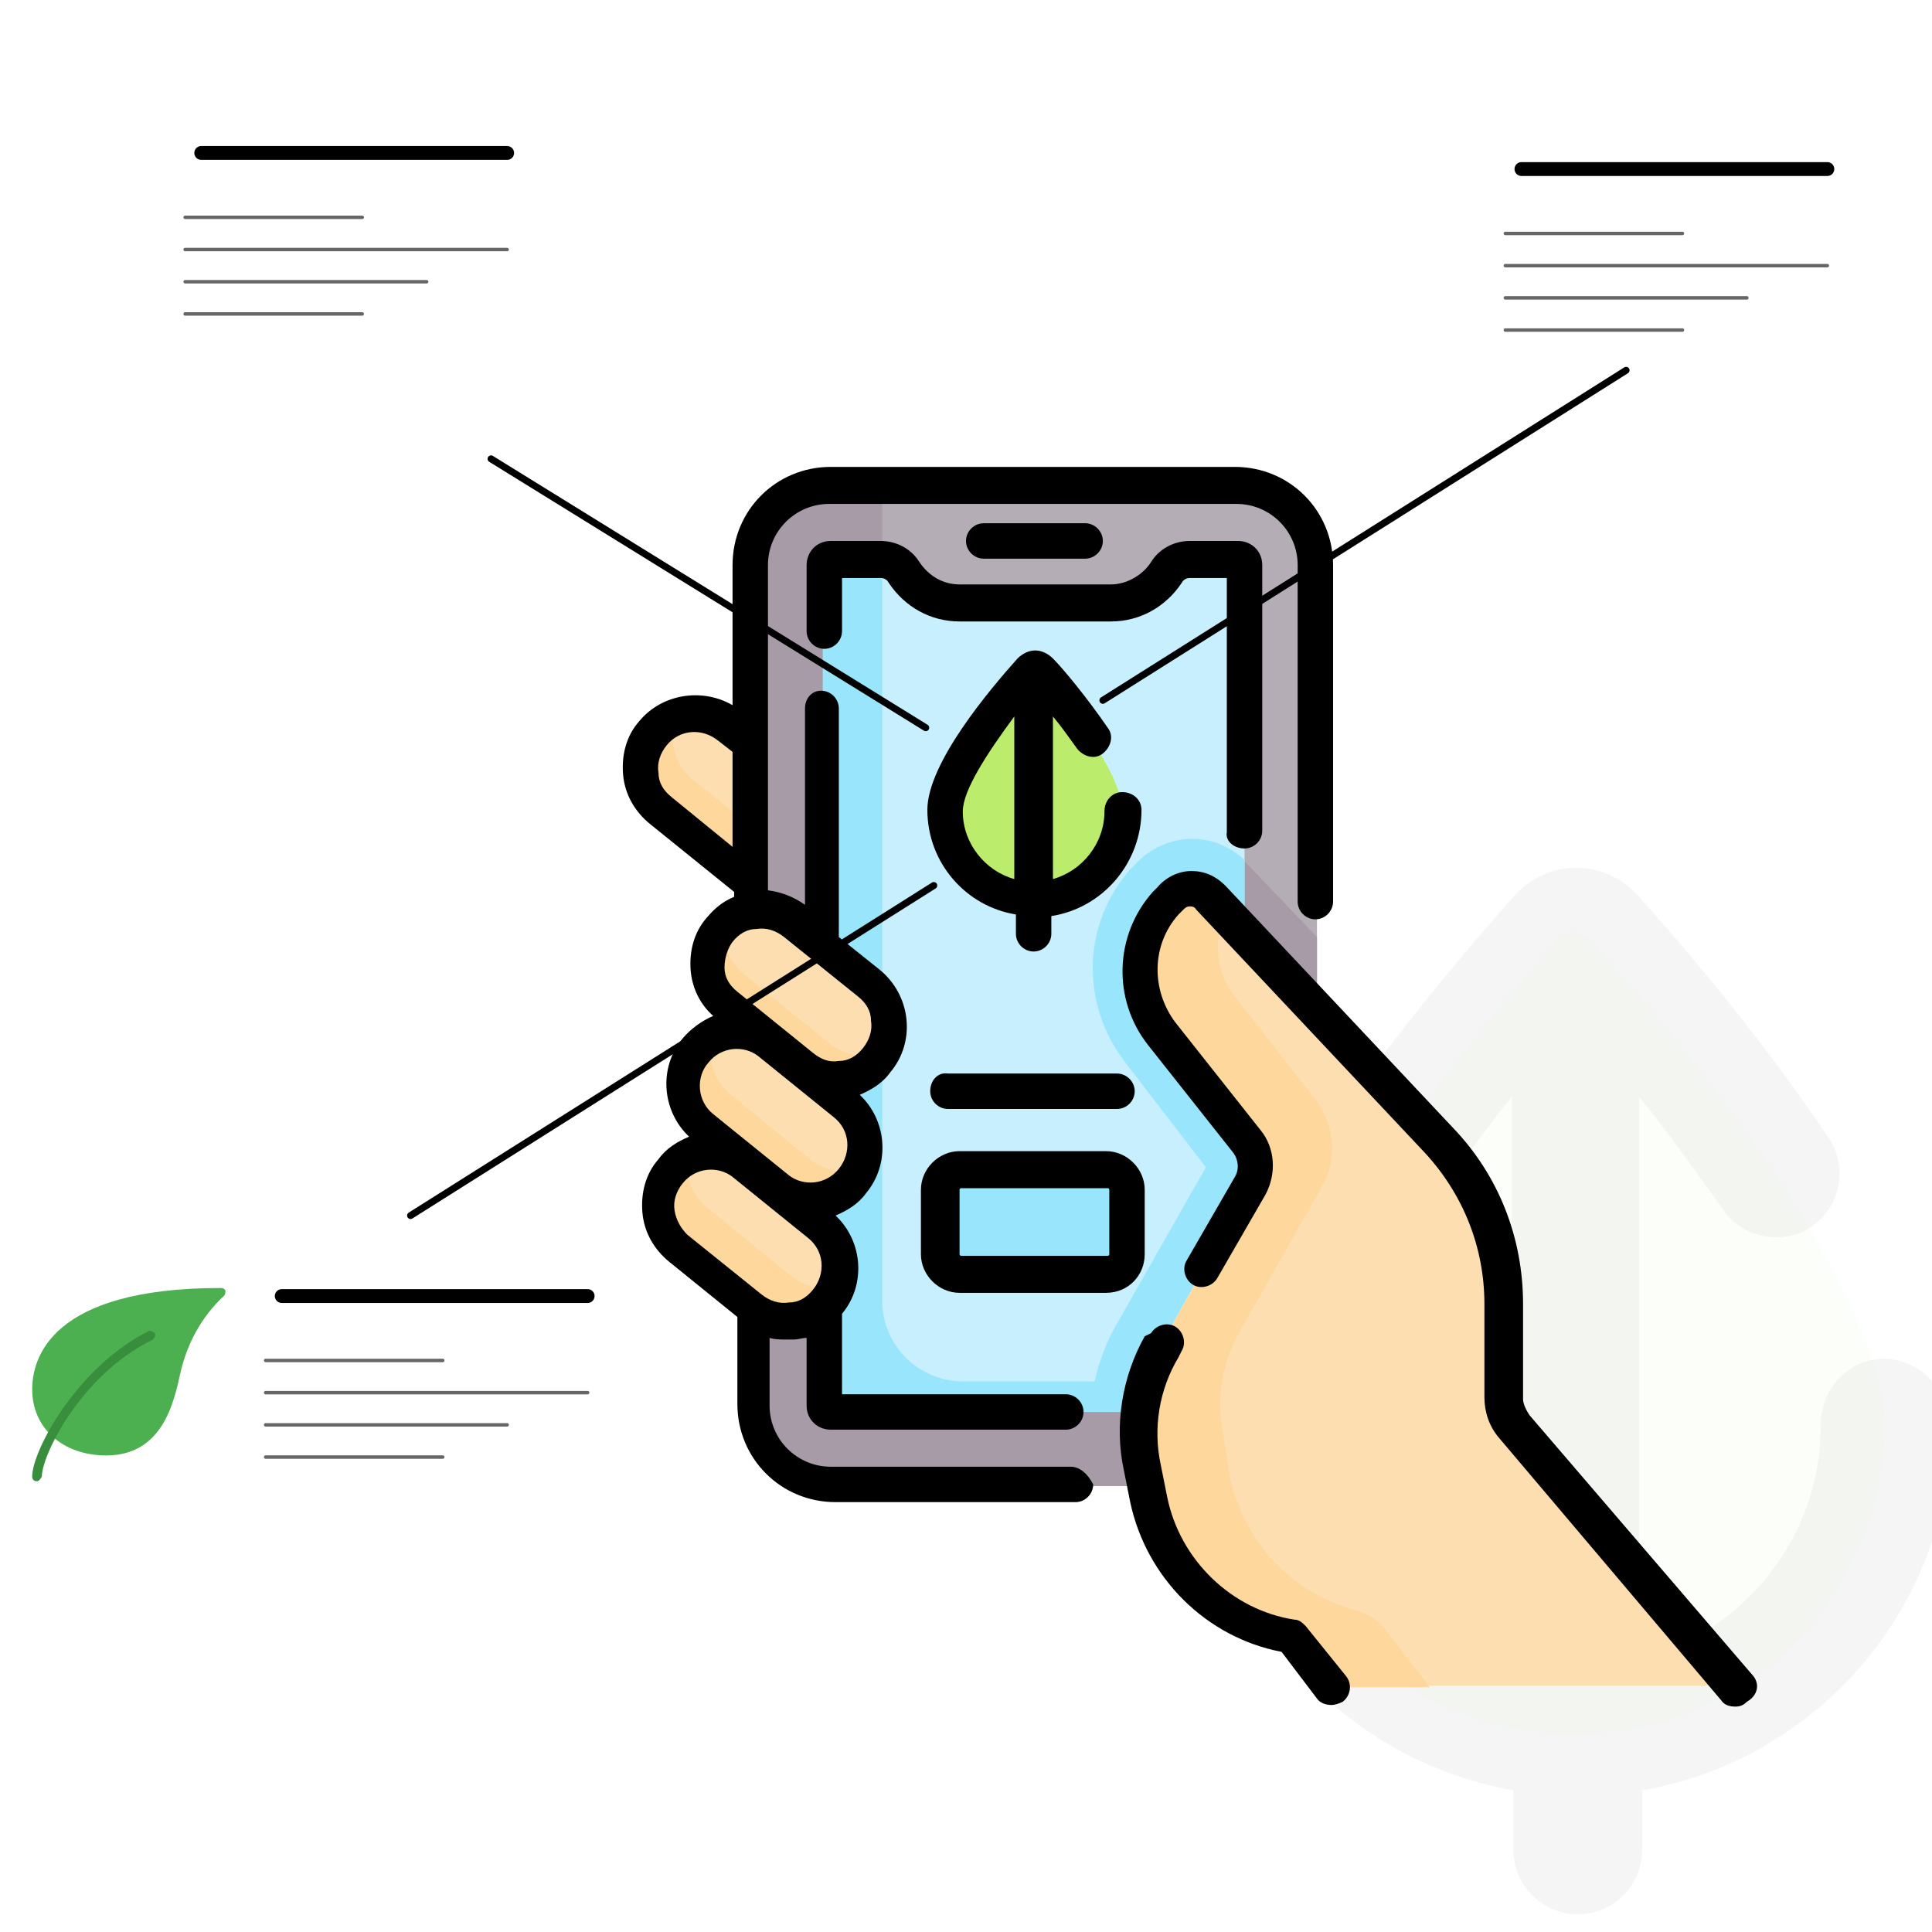 <svg width="279" height="279" viewBox="0 0 279 279" fill="none" xmlns="http://www.w3.org/2000/svg">
    <g clip-path="url(#clip0)">
        <g opacity="0.2">
            <path opacity="0.2"
                d="M272.025 205.763C272.025 230.408 252.03 250.403 227.385 250.403C202.74 250.403 182.745 230.408 182.745 205.763C182.745 184.373 216.69 145.313 225.293 135.548C226.455 134.385 228.315 134.385 229.245 135.548C238.313 145.313 272.025 184.373 272.025 205.763Z"
                fill="#BBEC6C" />
            <path opacity="0.2"
                d="M281.325 205.065C281.093 200.182 276.908 196.23 272.025 196.23C266.91 196.23 262.958 200.647 262.958 205.53V205.762C262.958 222.037 251.798 235.755 236.685 239.707V158.332C240.638 163.215 244.823 169.027 248.775 174.607C251.565 178.792 257.378 179.955 261.563 177.165C265.748 174.375 266.91 168.562 264.12 164.377C253.658 148.8 241.335 134.617 236.453 129.27C234.128 126.712 230.873 125.318 227.618 125.318C224.363 125.318 221.108 126.712 218.783 129.27C205.298 144.382 173.91 181.815 173.91 205.53C173.91 232.035 193.208 254.122 218.55 258.54V267.142C218.55 272.257 222.735 276.442 227.85 276.442C232.965 276.442 237.15 272.257 237.15 267.142V258.54C262.493 254.122 281.79 232.035 281.79 205.53C281.325 205.53 281.325 205.297 281.325 205.065ZM192.045 205.762C192.045 195.532 203.903 176.7 218.318 158.332V239.94C203.205 235.987 192.045 222.037 192.045 205.762Z"
                fill="black" />
        </g>
        <path
            d="M108.345 127.642L95.325 117.18C91.837 114.39 91.372 109.507 94.162 106.02C96.952 102.532 101.835 102.067 105.322 104.857L108.345 107.415L134.617 130.2L126.015 143.917L108.345 127.642Z"
            fill="#FDDEB0" />
        <path
            d="M112.995 122.992L99.975 112.53C97.185 110.205 96.487 106.717 97.65 103.462C96.487 103.927 95.325 104.857 94.395 105.787C91.605 109.275 92.07 114.157 95.557 116.947L108.577 127.41L126.247 143.452L129.735 137.872L112.995 122.992Z"
            fill="#FDD79B" />
        <path
            d="M190.185 81.608C190.185 75.33 185.07 69.983 178.56 69.983H119.97C113.692 69.983 108.345 75.097 108.345 81.608V202.973C108.345 209.25 113.46 214.598 119.97 214.598H176.932C184.372 214.598 190.185 208.552 190.185 201.345V81.608Z"
            fill="#B5ADB6" />
        <path
            d="M139.035 199.485C132.757 199.485 127.41 194.37 127.41 187.86V69.983H119.737C113.46 69.983 108.112 75.097 108.112 81.608V202.973C108.112 209.25 113.227 214.598 119.737 214.598H176.7C184.14 214.598 189.952 208.552 189.952 201.345V199.485H139.035Z"
            fill="#A79BA7" />
        <path
            d="M180.187 124.852C178.095 122.76 175.072 121.365 172.05 121.365C168.795 121.365 165.772 122.76 163.68 125.085L162.982 125.782C156.007 133.687 155.775 145.312 162.285 153.682L173.91 168.795L161.355 190.882C157.402 197.625 156.24 205.53 157.867 213.202L158.1 214.365H176.932C184.372 214.365 190.185 208.32 190.185 201.112V135.315L180.187 124.852Z"
            fill="#A79BA7" />
        <path
            d="M179.722 81.608C179.722 81.142 179.257 80.677 178.792 80.677H171.817C170.422 80.677 169.26 81.375 168.33 82.537C166.702 85.095 163.68 86.955 160.425 86.955H138.57C135.315 86.955 132.292 85.328 130.665 82.537C129.967 81.375 128.572 80.677 127.177 80.677H119.97C119.505 80.677 119.04 81.142 119.04 81.608V202.973C119.04 203.438 119.505 203.902 119.97 203.902H179.722V81.608Z"
            fill="#C8EFFE" />
        <path
            d="M179.723 203.902V199.485H139.035C132.757 199.485 127.41 194.37 127.41 187.86V80.677C127.177 80.677 127.177 80.677 126.945 80.677H119.737C119.272 80.677 118.807 81.142 118.807 81.608V202.973C118.807 203.438 119.272 203.902 119.737 203.902H179.723Z"
            fill="#99E6FC" />
        <path
            d="M157.402 203.903H179.722V124.155C177.63 122.295 175.072 121.133 172.282 121.133C169.027 121.133 166.005 122.528 163.912 124.853L163.215 125.55C156.24 133.455 156.007 145.08 162.517 153.45L174.142 168.563L161.587 190.65C159.03 194.835 157.867 199.253 157.402 203.903Z"
            fill="#99E6FC" />
        <path
            d="M247.38 239.475L219.015 205.995C218.085 204.832 217.387 203.437 217.387 201.81V188.325C217.387 179.49 214.132 171.12 208.087 164.61L175.072 129.502C173.445 127.875 170.655 127.875 169.027 129.502L168.33 130.2C163.68 135.547 163.447 143.452 167.865 149.032L180.187 164.61C181.582 166.47 181.815 169.027 180.652 171.12L167.632 194.137C164.61 199.485 163.68 205.762 164.842 211.575L165.772 216.225C167.865 226.455 176.002 234.36 186.465 235.987L191.115 242.032C191.812 242.962 192.742 243.427 193.672 243.427H245.52C247.612 243.892 248.775 241.102 247.38 239.475Z"
            fill="#FDDEB0" />
        <path
            d="M116.25 155.077L103.927 145.08C100.44 142.29 99.975 137.407 102.765 133.92L103.462 132.99C106.252 129.503 111.135 129.038 114.622 131.828L126.945 141.825C130.432 144.615 130.897 149.498 128.107 152.985L127.41 153.915C124.62 157.402 119.505 157.867 116.25 155.077Z"
            fill="#FDDEB0" />
        <path
            d="M119.737 150.66L107.415 140.662C104.625 138.337 103.695 134.617 105.09 131.595C104.392 132.06 103.927 132.525 103.462 133.222L102.765 134.152C99.975 137.64 100.44 142.522 103.927 145.312L116.25 155.31C119.737 158.1 124.62 157.635 127.41 154.147L128.107 153.217C128.572 152.52 129.037 151.822 129.27 151.125C126.48 152.985 122.527 152.985 119.737 150.66Z"
            fill="#FDD79B" />
        <path
            d="M112.297 172.05L100.905 162.75C97.418 159.96 96.953 155.078 99.743 151.59L99.975 151.125C102.765 147.638 107.647 147.173 111.135 149.963L122.527 159.263C126.015 162.053 126.48 166.935 123.69 170.423L123.225 170.888C120.667 174.375 115.785 174.84 112.297 172.05Z"
            fill="#FDDEB0" />
        <path
            d="M116.947 167.4L105.555 158.1C102.765 155.775 101.835 152.055 103.23 148.8C102.067 149.265 100.905 149.962 99.975 151.125L99.51 151.59C96.72 155.077 97.185 159.96 100.672 162.75L112.065 172.05C115.552 174.84 120.435 174.375 123.225 170.887L123.69 170.422C124.155 169.725 124.62 169.26 124.852 168.562C122.295 169.725 119.272 169.26 116.947 167.4Z"
            fill="#FDD79B" />
        <path
            d="M108.81 189.952L96.72 179.955C93.232 177.165 92.767 172.282 95.557 168.795L96.255 168.097C99.045 164.61 103.927 164.145 107.415 166.935L119.505 176.932C122.992 179.722 123.457 184.605 120.667 188.092L119.97 188.79C117.18 192.277 112.297 192.742 108.81 189.952Z"
            fill="#FDDEB0" />
        <path
            d="M114.39 184.373L102.067 174.375C99.51 172.283 98.58 168.795 99.51 165.773C98.115 166.238 96.952 167.168 96.022 168.33L95.325 169.028C92.535 172.515 93 177.398 96.487 180.188L108.577 190.185C112.065 192.975 116.947 192.51 119.737 189.023L120.435 188.325C121.132 187.628 121.597 186.698 121.83 185.768C119.505 186.465 116.482 186 114.39 184.373Z"
            fill="#FDD79B" />
        <path
            d="M162.052 117.18C162.052 124.155 156.24 129.967 149.265 129.967C142.29 129.967 136.477 124.155 136.477 117.18C136.477 110.902 146.242 99.743 148.8 96.953C149.032 96.72 149.73 96.72 149.962 96.953C152.287 99.743 162.052 110.902 162.052 117.18Z"
            fill="#BBEC6C" />
        <path
            d="M159.727 183.907H138.57C136.942 183.907 135.547 182.512 135.547 180.885V171.585C135.547 169.958 136.942 168.562 138.57 168.562H159.727C161.355 168.562 162.75 169.958 162.75 171.585V180.885C162.75 182.745 161.355 183.907 159.727 183.907Z"
            fill="#99E6FC" />
        <path
            d="M200.415 235.755C199.252 234.127 197.625 232.965 195.532 232.5C186.465 229.942 179.722 222.735 177.63 213.435L176.7 207.39C175.537 202.275 176.467 196.695 179.025 192.277L190.882 171.352C193.207 167.4 192.742 162.517 189.952 158.797L178.327 143.917C175.537 140.43 175.072 135.547 177.165 131.827L175.072 129.735C173.445 128.107 170.655 128.107 169.027 129.735L168.33 130.432C163.68 135.78 163.447 143.685 167.865 149.265L180.187 164.842C181.582 166.702 181.815 169.26 180.652 171.352L167.632 194.37C164.61 199.717 163.68 205.995 164.842 211.807L165.772 216.457C167.865 226.687 176.002 234.592 186.465 236.22L191.115 242.265C191.812 243.195 192.742 243.66 193.672 243.66H206.46L200.415 235.755Z"
            fill="#FDD79B" />
        <path
            d="M154.612 211.807H119.97C115.087 211.807 111.135 207.855 111.135 202.973V193.207C111.832 193.44 112.762 193.44 113.46 193.44C113.925 193.44 114.157 193.44 114.622 193.44C115.32 193.44 115.785 193.207 116.482 193.207V202.973C116.482 205.065 118.11 206.46 119.97 206.46H153.915C155.31 206.46 156.472 205.298 156.472 203.902C156.472 202.507 155.31 201.345 153.915 201.345H121.597V189.72C125.085 185.535 124.62 179.257 120.667 175.537C122.295 174.84 123.922 173.91 125.085 172.282C128.572 168.097 128.107 161.82 124.155 158.1C125.782 157.402 127.41 156.472 128.572 154.845C132.292 150.427 131.595 143.685 126.945 139.965L121.132 135.315V102.3C121.132 100.905 119.97 99.743 118.575 99.743C117.18 99.743 116.25 100.905 116.25 102.3V130.665C114.622 129.502 112.762 128.805 110.902 128.572V81.608C110.902 76.725 114.855 72.772 119.737 72.772H178.56C183.442 72.772 187.395 76.725 187.395 81.608V130.2C187.395 131.595 188.557 132.757 189.952 132.757C191.347 132.757 192.51 131.595 192.51 130.2V81.608C192.51 73.703 186.232 67.425 178.327 67.425H119.97C112.065 67.425 105.787 73.703 105.787 81.608V101.835C101.37 99.278 95.558 100.207 92.302 104.16C90.442 106.252 89.745 109.042 89.978 111.832C90.21 114.622 91.605 117.18 93.93 119.04L106.02 128.805V129.502C104.392 130.2 103.23 131.13 102.067 132.525C100.207 134.617 99.51 137.407 99.743 140.197C99.975 142.755 101.137 145.08 102.997 146.707C101.37 147.405 99.743 148.567 98.58 149.963C95.093 154.147 95.558 160.425 99.51 164.145C97.882 164.842 96.255 165.772 95.093 167.4C93.233 169.493 92.535 172.283 92.767 175.073C93 177.863 94.395 180.42 96.72 182.28L106.485 190.185V202.74C106.485 210.645 112.762 216.923 120.667 216.923H155.31C156.705 216.923 157.867 215.76 157.867 214.365C157.17 212.97 156.007 211.807 154.612 211.807ZM96.953 115.087C95.79 114.157 95.093 112.995 95.093 111.6C94.86 110.205 95.325 108.81 96.255 107.647C98.115 105.322 101.37 105.09 103.695 106.95L105.787 108.577V122.295L96.953 115.087ZM105.787 136.012C106.717 134.85 107.88 134.152 109.275 134.152C110.67 133.92 112.065 134.385 113.227 135.315L123.922 143.918C125.085 144.848 125.782 146.01 125.782 147.405C126.015 148.8 125.55 150.195 124.62 151.357C123.69 152.52 122.527 153.217 121.132 153.217C119.737 153.45 118.575 152.985 117.412 152.055L106.485 143.22C105.322 142.29 104.625 141.127 104.625 139.732C104.625 138.337 105.09 136.942 105.787 136.012ZM102.3 153.45C104.16 151.125 107.415 150.892 109.507 152.52L120.435 161.355C122.76 163.215 122.992 166.47 121.132 168.795C119.272 171.12 116.017 171.353 113.925 169.725L102.997 160.89C100.672 159.03 100.44 155.542 102.3 153.45ZM97.418 174.84C97.185 173.445 97.65 172.05 98.58 170.887C100.44 168.562 103.695 168.33 105.787 169.957L116.715 178.793C119.04 180.653 119.272 183.908 117.412 186.232C116.482 187.395 115.32 188.093 113.925 188.093C112.53 188.325 111.135 187.86 109.972 186.93L99.278 178.327C98.347 177.397 97.65 176.235 97.418 174.84Z"
            fill="black" />
        <path
            d="M253.192 242.032L220.875 204.367C220.41 203.67 219.945 202.74 219.945 202.042V188.325C219.945 178.792 216.457 169.725 209.715 162.75L176.932 127.875C175.537 126.48 173.91 125.782 172.05 125.782C170.19 125.782 168.33 126.712 167.167 128.107L166.47 128.805C160.89 135.082 160.657 144.382 165.772 150.892L178.095 166.47C178.792 167.4 179.025 168.795 178.327 169.957L171.352 182.047C170.655 183.21 171.12 184.837 172.282 185.535C173.445 186.232 175.072 185.767 175.77 184.605L182.745 172.515C184.372 169.492 184.14 165.772 182.047 163.215L169.725 147.637C166.237 142.987 166.237 136.477 170.19 132.06L170.887 131.362C171.352 130.897 171.585 130.897 171.817 130.897C172.05 130.897 172.515 130.897 172.747 131.362L205.762 166.47C211.342 172.515 214.365 180.187 214.365 188.325V201.81C214.365 203.902 215.062 205.995 216.457 207.622L248.542 245.52C249.007 246.217 249.705 246.45 250.635 246.45C251.332 246.45 251.797 246.217 252.262 245.752C253.89 244.822 254.122 243.195 253.192 242.032Z"
            fill="black" />
        <path
            d="M188.557 234.825C188.092 234.36 187.627 233.895 186.93 233.895C177.862 232.5 170.422 225.292 168.562 216.225L167.632 211.575C166.47 206.227 167.4 200.647 170.19 195.997L170.655 195.067C171.352 193.905 170.887 192.277 169.725 191.58C168.562 190.882 166.935 191.347 166.237 192.51L165.307 192.975C162.052 198.787 160.89 205.762 162.285 212.272L163.215 216.922C165.54 227.85 174.142 236.452 185.07 238.545L190.185 245.287C190.65 245.985 191.58 246.217 192.277 246.217C192.742 246.217 193.44 245.985 193.905 245.752C195.067 244.822 195.3 243.195 194.37 242.032L188.557 234.825Z"
            fill="black" />
        <path
            d="M179.723 122.527C181.118 122.527 182.28 121.365 182.28 119.97V81.608C182.28 79.515 180.653 78.12 178.793 78.12H171.818C169.493 78.12 167.4 79.282 166.238 81.142C165.075 83.002 162.75 84.397 160.425 84.397H138.57C136.245 84.397 134.153 83.235 132.758 81.142C131.595 79.282 129.503 78.12 127.178 78.12H119.97C117.878 78.12 116.483 79.748 116.483 81.608V91.14C116.483 92.535 117.645 93.698 119.04 93.698C120.435 93.698 121.598 92.535 121.598 91.14V83.468H127.178C127.643 83.468 128.108 83.7 128.34 84.165C130.665 87.653 134.385 89.745 138.57 89.745H160.425C164.61 89.745 168.33 87.653 170.655 84.165C170.888 83.7 171.353 83.468 171.818 83.468H177.165V120.202C176.933 121.365 178.095 122.527 179.723 122.527Z"
            fill="black" />
        <path
            d="M164.843 116.947C164.843 115.552 163.68 114.39 162.053 114.39C160.658 114.39 159.495 115.552 159.495 117.18C159.495 121.83 156.24 125.782 152.055 126.945V103.462C153.218 104.857 154.38 106.485 155.543 108.112C156.473 109.275 158.1 109.74 159.263 108.81C160.425 107.88 160.89 106.252 159.96 105.09C156.938 100.672 153.45 96.487 152.055 95.093C151.358 94.395 150.428 93.93 149.498 93.93C148.568 93.93 147.638 94.395 146.94 95.093C142.988 99.51 133.92 110.205 133.92 116.947C133.92 124.62 139.5 130.897 146.708 132.06V134.85C146.708 136.245 147.87 137.407 149.265 137.407C150.66 137.407 151.823 136.245 151.823 134.85V132.292C159.263 131.13 164.843 124.62 164.843 116.947ZM139.035 117.18C139.035 114.157 142.523 108.81 146.475 103.462V126.945C142.29 125.782 139.035 121.83 139.035 117.18Z"
            fill="black" />
        <path
            d="M165.308 181.117V171.817C165.308 168.795 162.75 166.237 159.728 166.237H138.57C135.547 166.237 132.99 168.795 132.99 171.817V181.117C132.99 184.14 135.547 186.697 138.57 186.697H159.728C162.983 186.697 165.308 184.14 165.308 181.117ZM160.193 181.117C160.193 181.35 159.96 181.35 159.96 181.35H138.802C138.57 181.35 138.57 181.117 138.57 181.117V171.817C138.57 171.585 138.802 171.585 138.802 171.585H159.96C160.193 171.585 160.193 171.817 160.193 171.817V181.117Z"
            fill="black" />
        <path
            d="M134.333 157.587C134.333 158.982 135.496 160.145 136.891 160.145H161.303C162.698 160.145 163.861 158.982 163.861 157.587C163.861 156.192 162.698 155.03 161.303 155.03H136.891C135.496 154.797 134.333 155.96 134.333 157.587Z"
            fill="black" />
        <path
            d="M156.705 80.677C158.1 80.677 159.262 79.515 159.262 78.12C159.262 76.725 158.1 75.562 156.705 75.562H142.057C140.662 75.562 139.5 76.725 139.5 78.12C139.5 79.515 140.662 80.677 142.057 80.677H156.705Z"
            fill="black" />
        <path d="M59.288 175.538L134.85 127.875" stroke="black" stroke-miterlimit="10"
            stroke-linecap="round" stroke-linejoin="round" />
        <path d="M159.262 101.137L234.825 53.475" stroke="black" stroke-miterlimit="10"
            stroke-linecap="round" stroke-linejoin="round" />
        <path d="M70.912 66.263L133.687 105.09" stroke="black" stroke-miterlimit="10"
            stroke-linecap="round" stroke-linejoin="bevel" />
        <path d="M29.062 22.087H73.237" stroke="black" stroke-width="2" stroke-miterlimit="10"
            stroke-linecap="round" />
        <path d="M26.738 31.387H52.312" stroke="#666666" stroke-width="0.5"
            stroke-miterlimit="10" stroke-linecap="round" />
        <path d="M26.738 36.038H73.237" stroke="#666666" stroke-width="0.5"
            stroke-miterlimit="10" stroke-linecap="round" />
        <path d="M26.738 40.688H61.612" stroke="#666666" stroke-width="0.5"
            stroke-miterlimit="10" stroke-linecap="round" />
        <path d="M26.738 45.337H52.312" stroke="#666666" stroke-width="0.5"
            stroke-miterlimit="10" stroke-linecap="round" />
        <path d="M219.713 24.413H263.888" stroke="black" stroke-width="2" stroke-miterlimit="10"
            stroke-linecap="round" />
        <path d="M217.387 33.712H242.962" stroke="#666666" stroke-width="0.5"
            stroke-miterlimit="10" stroke-linecap="round" />
        <path d="M217.387 38.362H263.887" stroke="#666666" stroke-width="0.5"
            stroke-miterlimit="10" stroke-linecap="round" />
        <path d="M217.387 43.013H252.262" stroke="#666666" stroke-width="0.5"
            stroke-miterlimit="10" stroke-linecap="round" />
        <path d="M217.387 47.663H242.962" stroke="#666666" stroke-width="0.5"
            stroke-miterlimit="10" stroke-linecap="round" />
        <path d="M40.688 187.162H84.862" stroke="black" stroke-width="2" stroke-miterlimit="10"
            stroke-linecap="round" />
        <path d="M38.362 196.462H63.938" stroke="#666666" stroke-width="0.5"
            stroke-miterlimit="10" stroke-linecap="round" />
        <path d="M38.362 201.112H84.863" stroke="#666666" stroke-width="0.5"
            stroke-miterlimit="10" stroke-linecap="round" />
        <path d="M38.362 205.763H73.237" stroke="#666666" stroke-width="0.5"
            stroke-miterlimit="10" stroke-linecap="round" />
        <path d="M38.362 210.413H63.938" stroke="#666666" stroke-width="0.5"
            stroke-miterlimit="10" stroke-linecap="round" />
        <path
            d="M32.55 186.465C32.55 186.232 32.318 186 31.852 186C7.208 186 4.65 196.23 4.65 200.648C4.65 206.227 9.068 210.18 15.345 210.18C23.483 210.18 25.11 202.507 26.04 198.323C26.97 194.138 29.062 190.185 32.318 187.162C32.55 186.93 32.55 186.697 32.55 186.465Z"
            fill="#4CAF50" />
        <path
            d="M5.348 213.9C4.883 213.9 4.65 213.667 4.65 213.202C4.65 209.482 11.16 197.392 21.39 192.277C21.622 192.045 22.087 192.277 22.32 192.51C22.552 192.742 22.32 193.207 22.087 193.44C11.625 198.555 6.045 210.18 6.045 213.202C5.813 213.667 5.58 213.9 5.348 213.9Z"
            fill="#388E3C" />
    </g>
    <defs>
        <clipPath id="clip0">
            <rect width="279" height="279" fill="white" />
        </clipPath>
    </defs>
</svg>

